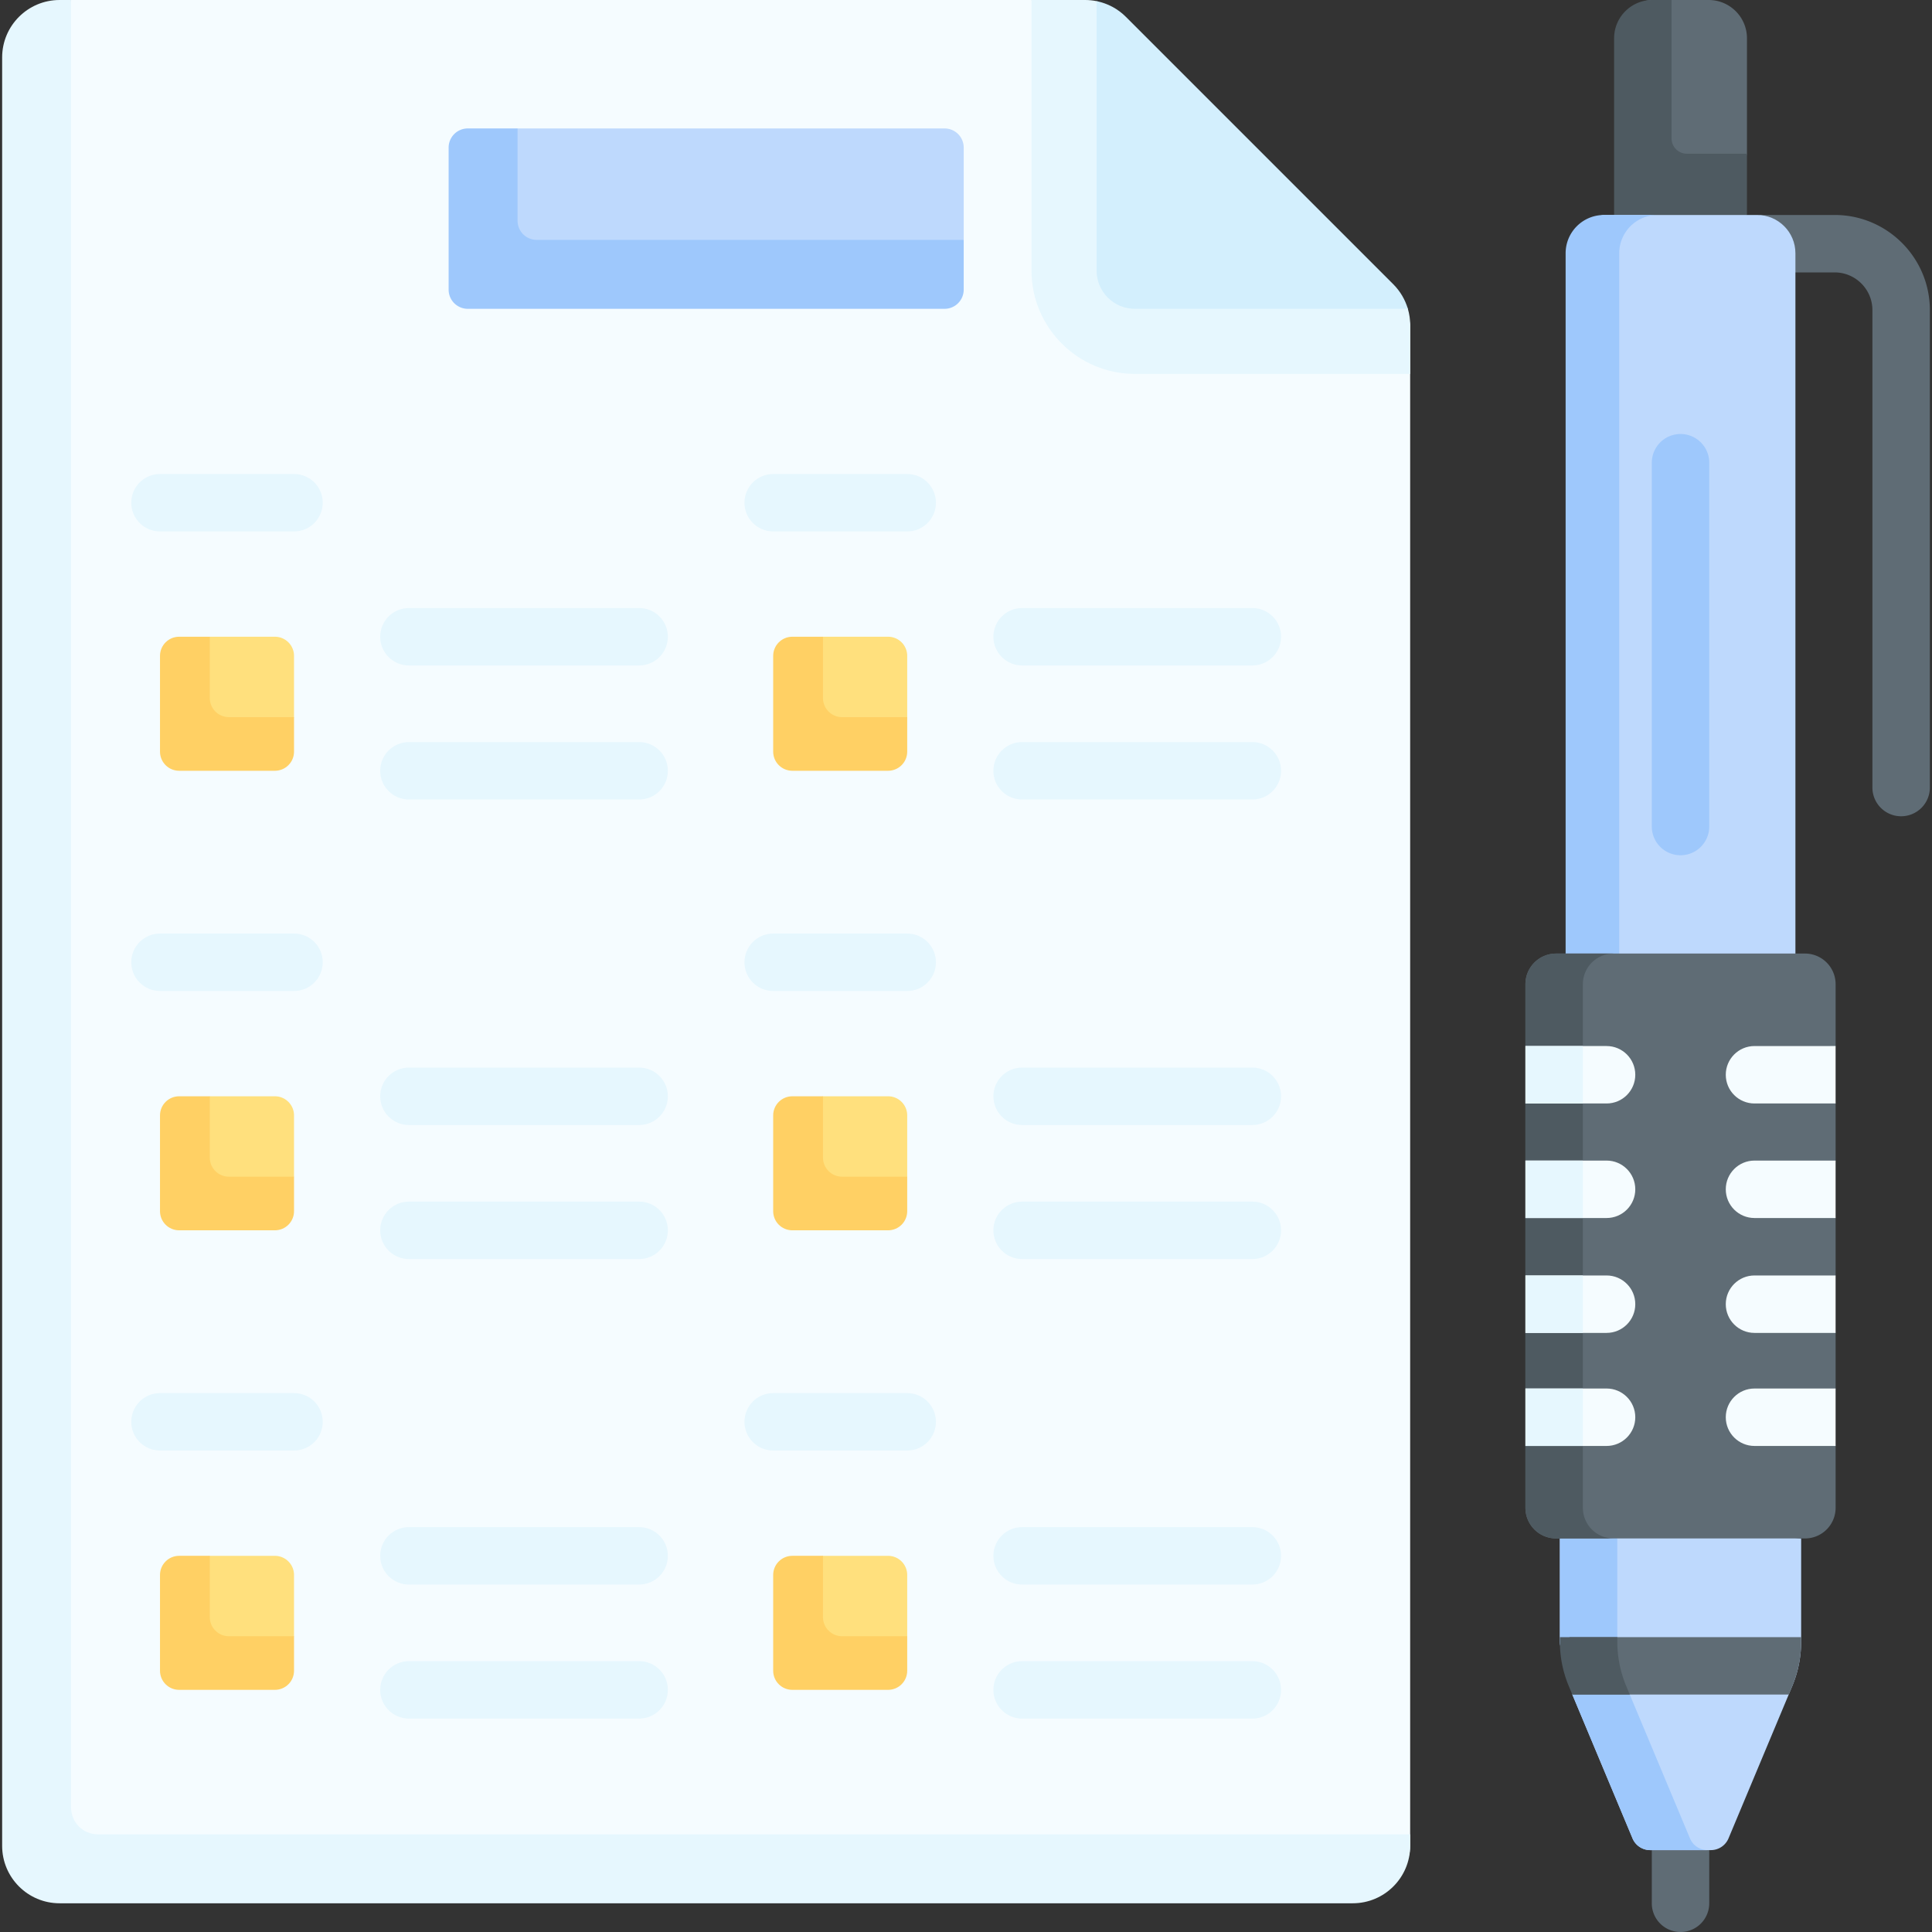 <svg height="512" viewBox="0 0 504.5 504.5" width="512" xmlns="http://www.w3.org/2000/svg"><rect x="0" y="0" width="504.5" height="504.5" fill="#333333" stroke="none"/><path d="M351.429 491.074l-332.51-.374c-8.284 0-15-6.716-15-15L2.387 17.755c0-8.284 6.716-15 15-15L18.56 0h250.79l14.164 8.011c3.978 0 6.378 5.187 9.191 8l64.681 59.404c2.813 2.813 10.848 5.458 10.848 9.437V482c.001 8.284-8.52 9.074-16.805 9.074z" fill="#f5fcff"/><path d="M368.24 479v3c0 8.28-6.72 15-15 15H15.56c-8.28 0-15-6.72-15-15V15c0-8.28 6.72-15 15-15h3v472c0 3.87 3.14 7 7 7z" fill="#e6f7fe"/><path d="M76.778 138.775h-35c-4.142 0-7.5-3.357-7.5-7.5s3.358-7.5 7.5-7.5h35c4.142 0 7.5 3.357 7.5 7.5s-3.358 7.5-7.5 7.5zm0 120h-35c-4.142 0-7.5-3.357-7.5-7.5s3.358-7.5 7.5-7.5h35c4.142 0 7.5 3.357 7.5 7.5s-3.358 7.5-7.5 7.5zm0 120h-35c-4.142 0-7.5-3.357-7.5-7.5s3.358-7.5 7.5-7.5h35c4.142 0 7.5 3.357 7.5 7.5s-3.358 7.5-7.5 7.5zm160.122-240h-35c-4.142 0-7.5-3.357-7.5-7.5s3.358-7.5 7.5-7.5h35c4.142 0 7.5 3.357 7.5 7.5s-3.358 7.5-7.5 7.5zm0 120h-35c-4.142 0-7.5-3.357-7.5-7.5s3.358-7.5 7.5-7.5h35c4.142 0 7.5 3.357 7.5 7.5s-3.358 7.5-7.5 7.5zm0 120h-35c-4.142 0-7.5-3.357-7.5-7.5s3.358-7.5 7.5-7.5h35c4.142 0 7.5 3.357 7.5 7.5s-3.358 7.5-7.5 7.5z" fill="#e6f7fe"/><path d="M71.778 286.27H54.78l-6.436 2.5a5 5 0 00-5 5l1.17 20a5 5 0 005 5l19.766-1.403a5 5 0 005-5l2.497-5.102V291.27a4.999 4.999 0 00-4.999-5zm0-120H54.78l-6.436 2.5a5 5 0 00-5 5l1.17 20a5 5 0 005 5l19.766-1.403a5 5 0 005-5l2.497-5.102V171.27a4.999 4.999 0 00-4.999-5zm0 240.005H54.78l-6.436 2.5a5 5 0 00-5 5l1.17 20a5 5 0 005 5l19.766-1.403a5 5 0 005-5l2.497-5.102v-15.995a4.999 4.999 0 00-4.999-5zM231.9 286.27h-16.998l-6.436 2.5a5 5 0 00-5 5l1.17 20a5 5 0 005 5l19.766-1.403a5 5 0 005-5l2.497-5.102V291.27a4.998 4.998 0 00-4.999-5zm0-120h-16.998l-6.436 2.5a5 5 0 00-5 5l1.17 20a5 5 0 005 5l19.766-1.403a5 5 0 005-5l2.497-5.102V171.27a4.998 4.998 0 00-4.999-5zm0 240.005h-16.998l-6.436 2.5a5 5 0 00-5 5l1.17 20a5 5 0 005 5l19.766-1.403a5 5 0 005-5l2.497-5.102v-15.995a4.998 4.998 0 00-4.999-5z" fill="#ffe07d"/><path d="M76.78 187.27v9c0 2.77-2.24 5-5 5h-25c-2.76 0-5-2.23-5-5v-25c0-2.76 2.24-5 5-5h8v16c0 2.77 2.24 5 5 5zm0 120v9c0 2.77-2.24 5-5 5h-25c-2.76 0-5-2.23-5-5v-25c0-2.76 2.24-5 5-5h8v16c0 2.77 2.24 5 5 5zm0 120v9c0 2.77-2.24 5-5 5h-25c-2.76 0-5-2.23-5-5v-25c0-2.76 2.24-5 5-5h8v16c0 2.77 2.24 5 5 5zm160.12-240v9c0 2.77-2.24 5-5 5h-25c-2.76 0-5-2.23-5-5v-25c0-2.76 2.24-5 5-5h8v16c0 2.77 2.24 5 5 5zm0 120v9c0 2.77-2.24 5-5 5h-25c-2.76 0-5-2.23-5-5v-25c0-2.76 2.24-5 5-5h8v16c0 2.77 2.24 5 5 5zm0 120v9c0 2.77-2.24 5-5 5h-25c-2.76 0-5-2.23-5-5v-25c0-2.76 2.24-5 5-5h8v16c0 2.77 2.24 5 5 5z" fill="#ffd064"/><path d="M166.9 173.775h-60.122c-4.142 0-7.5-3.357-7.5-7.5s3.358-7.5 7.5-7.5H166.9c4.142 0 7.5 3.357 7.5 7.5s-3.358 7.5-7.5 7.5zm0 35h-60.122c-4.142 0-7.5-3.357-7.5-7.5s3.358-7.5 7.5-7.5H166.9c4.142 0 7.5 3.357 7.5 7.5s-3.358 7.5-7.5 7.5zm0 85h-60.122c-4.142 0-7.5-3.357-7.5-7.5s3.358-7.5 7.5-7.5H166.9c4.142 0 7.5 3.357 7.5 7.5s-3.358 7.5-7.5 7.5zm0 35h-60.122c-4.142 0-7.5-3.357-7.5-7.5s3.358-7.5 7.5-7.5H166.9c4.142 0 7.5 3.357 7.5 7.5s-3.358 7.5-7.5 7.5zm0 85h-60.122c-4.142 0-7.5-3.357-7.5-7.5s3.358-7.5 7.5-7.5H166.9c4.142 0 7.5 3.357 7.5 7.5s-3.358 7.5-7.5 7.5zm0 35h-60.122c-4.142 0-7.5-3.357-7.5-7.5s3.358-7.5 7.5-7.5H166.9c4.142 0 7.5 3.357 7.5 7.5s-3.358 7.5-7.5 7.5zm160.123-275H266.9c-4.142 0-7.5-3.357-7.5-7.5s3.358-7.5 7.5-7.5h60.123c4.142 0 7.5 3.357 7.5 7.5s-3.358 7.5-7.5 7.5zm0 35H266.9c-4.142 0-7.5-3.357-7.5-7.5s3.358-7.5 7.5-7.5h60.123c4.142 0 7.5 3.357 7.5 7.5s-3.358 7.5-7.5 7.5zm0 85H266.9c-4.142 0-7.5-3.357-7.5-7.5s3.358-7.5 7.5-7.5h60.123c4.142 0 7.5 3.357 7.5 7.5s-3.358 7.5-7.5 7.5zm0 35H266.9c-4.142 0-7.5-3.357-7.5-7.5s3.358-7.5 7.5-7.5h60.123c4.142 0 7.5 3.357 7.5 7.5s-3.358 7.5-7.5 7.5zm0 85H266.9c-4.142 0-7.5-3.357-7.5-7.5s3.358-7.5 7.5-7.5h60.123c4.142 0 7.5 3.357 7.5 7.5s-3.358 7.5-7.5 7.5zm0 35H266.9c-4.142 0-7.5-3.357-7.5-7.5s3.358-7.5 7.5-7.5h60.123c4.142 0 7.5 3.357 7.5 7.5s-3.358 7.5-7.5 7.5z" fill="#e6f7fe"/><path d="M242.94 74.394L123.812 76.67a5 5 0 01-5-5l2.043-28.7a5 5 0 015-5l9.295-4.427h111.503a5 5 0 015 5V62.64l-3.713 6.754a5 5 0 01-5 5z" fill="#bed9fd"/><path d="M251.65 62.64v13a5 5 0 01-5 5h-124.5a5 5 0 01-5-5v-37.1a5 5 0 015-5h13v24.1a5 5 0 005 5z" fill="#9ec8fc"/><path d="M368.24 84.85v12.79h-71.89c-14.89 0-27-12.11-27-27V0h14.03c.995 0 1.98.099 2.942.291 2.885.576 5.638 10.889 7.746 12.996l63.319 62.128c1.794 1.801 9.544 2.83 10.247 5.224.398 1.356.606 2.772.606 4.211z" fill="#e6f7fe"/><path d="M367.63 80.64h-71.28c-5.53 0-10-4.48-10-10V.3c2.88.58 5.54 1.99 7.64 4.09l69.85 69.85c1.79 1.8 3.09 4 3.79 6.4z" fill="#d3effd"/><path d="M496.44 213.15a7.5 7.5 0 01-7.5-7.5V80.985c0-5.431-4.418-9.849-9.849-9.849h-22.757c-4.142 0-7.5-3.358-7.5-7.5s3.479-6.604 7.621-6.604l3.277-.896h19.36c13.702 0 24.849 11.147 24.849 24.849V205.65a7.501 7.501 0 01-7.501 7.5zM452.848 56.004l-27.755-1.1.34-43.915c0-5.523.528-10.989 6.051-10.989h14.698c5.523 0 10 4.477 10 10v30.14z" fill="#5f6c75"/><path d="M456.179 40.14v16l-19.256 8.892-15.434-8.892V10c0-5.52 4.47-10 10-10h5v36.14a4 4 0 004 4z" fill="#4e5a61"/><path d="M438.831 504.5a7.5 7.5 0 01-7.5-7.5v-13.883a7.5 7.5 0 0115 0V497a7.5 7.5 0 01-7.5 7.5z" fill="#5f6c75"/><path d="M459.989 421l-47.322 7.5L415.079 83c0-5.523-1.768-26.864 3.755-26.864h40c5.523 0 10 4.477 10 10V286.88z" fill="#bed9fd"/><path d="M407.331 401.734v26.975c0 3.977 5.343 7.217 5.343 7.217l-2.093 6.573 15.714 37.548a5 5 0 004.612 3.07h15.847a4.998 4.998 0 004.612-3.07l16.638-39.756a30.002 30.002 0 002.326-11.582v-26.976l-31.5-3z" fill="#bed9fd"/><path d="M445.909 483.12h-15c-2.02 0-3.84-1.21-4.61-3.07l-15.72-37.55 2.095-6.574c-1.54-3.67-5.345-3.236-5.345-7.216v-26.98l7.759-3 7.241 3v26.98c0 3.98.79 7.91 2.33 11.58l.92 2.21 15.72 37.55a4.983 4.983 0 004.61 3.07zm-13.08-426.98c-5.52 0-10 4.47-10 10V286l-6.757 5.33c-.94 0-6.563-5-7.243-4.45V66.14c0-5.53 4.48-10 10-10z" fill="#9ec8fc"/><path d="M428.019 360.37c0 4.14-3.36 7.5-7.5 7.5h-13.19l2.657-7.5-2.657-7.5h13.19c4.14 0 7.5 3.35 7.5 7.5zm0 29.51c0 4.14-3.36 7.5-7.5 7.5h-13.19l6.232-5.795-6.232-9.205h13.19c4.14 0 7.5 3.36 7.5 7.5zm0-59.42c0 4.14-3.36 7.5-7.5 7.5h-13.19l4.062-6.885-4.062-8.115h13.19c4.14 0 7.5 3.36 7.5 7.5z" fill="#e6f7fe"/><path d="M438.834 223.329a7.5 7.5 0 01-7.5-7.5v-95a7.5 7.5 0 0115 0v95a7.5 7.5 0 01-7.5 7.5z" fill="#9ec8fc"/><path d="M479.331 393.734V377.58l-1-7.5 1-7.5v-14.52l-1-7.5 1-7.5v-15l-1-7.5 1-7.5v-14.91l-1-7.5 1-7.5V257a8 8 0 00-8-8h-65a8 8 0 00-8 8v16.15l1 7.5-1 7.5v14.91l1 7.5-1 7.5v15l1 8.717-1 6.283v14.52l1 7.5-1 7.5v16.154a8 8 0 008 8h65a8 8 0 008-8z" fill="#5f6c75"/><path d="M421.329 401.73h-15c-4.42 0-8-3.58-8-8v-16.15l1-7.5-1-7.5v-14.52l1-6.28-1-8.72v-15l1-7.5-1-7.5v-14.91l1-7.5-1-7.5V257c0-4.42 3.58-8 8-8h15c-4.42 0-8 3.58-8 8v136.73c0 4.42 3.58 8 8 8z" fill="#4e5a61"/><path d="M427.019 370.08c0 4.14-3.36 7.5-7.5 7.5h-21.19v-15h21.19c4.14 0 7.5 3.36 7.5 7.5zm0-29.52c0 4.15-3.36 7.5-7.5 7.5h-21.19v-15h21.19c4.14 0 7.5 3.36 7.5 7.5zm0-30c0 4.15-3.36 7.5-7.5 7.5h-21.19v-15h21.19c4.14 0 7.5 3.36 7.5 7.5zm0-29.91c0 4.15-3.36 7.5-7.5 7.5h-21.19v-15h21.19c4.14 0 7.5 3.36 7.5 7.5z" fill="#f5fcff"/><path d="M398.329 362.58h15v15h-15zm0-29.52h15v15h-15zm0-30h15v15h-15zm0-29.91h15v15h-15z" fill="#e6f7fe"/><path d="M479.329 273.15v15h-21.18c-4.14 0-7.5-3.35-7.5-7.5 0-4.14 3.36-7.5 7.5-7.5zm-21.18 29.91h21.18v15h-21.18c-4.14 0-7.5-3.35-7.5-7.5 0-4.14 3.36-7.5 7.5-7.5zm0 30h21.18v15h-21.18c-4.14 0-7.5-3.35-7.5-7.5 0-4.14 3.36-7.5 7.5-7.5zm0 29.52h21.18v15h-21.18c-4.14 0-7.5-3.36-7.5-7.5s3.36-7.5 7.5-7.5z" fill="#f5fcff"/><path d="M470.329 427.5v1.21c0 3.98-.79 7.91-2.32 11.58l-.92 2.21h-56.51l1.58-3.42a29.9 29.9 0 01-2.33-11.58h-2.5z" fill="#5f6c75"/><path d="M425.579 442.5h-15l-.92-2.21a29.9 29.9 0 01-2.33-11.58v-1.21h15v1.21c0 3.98.79 7.91 2.33 11.58z" fill="#4e5a61"/></svg>